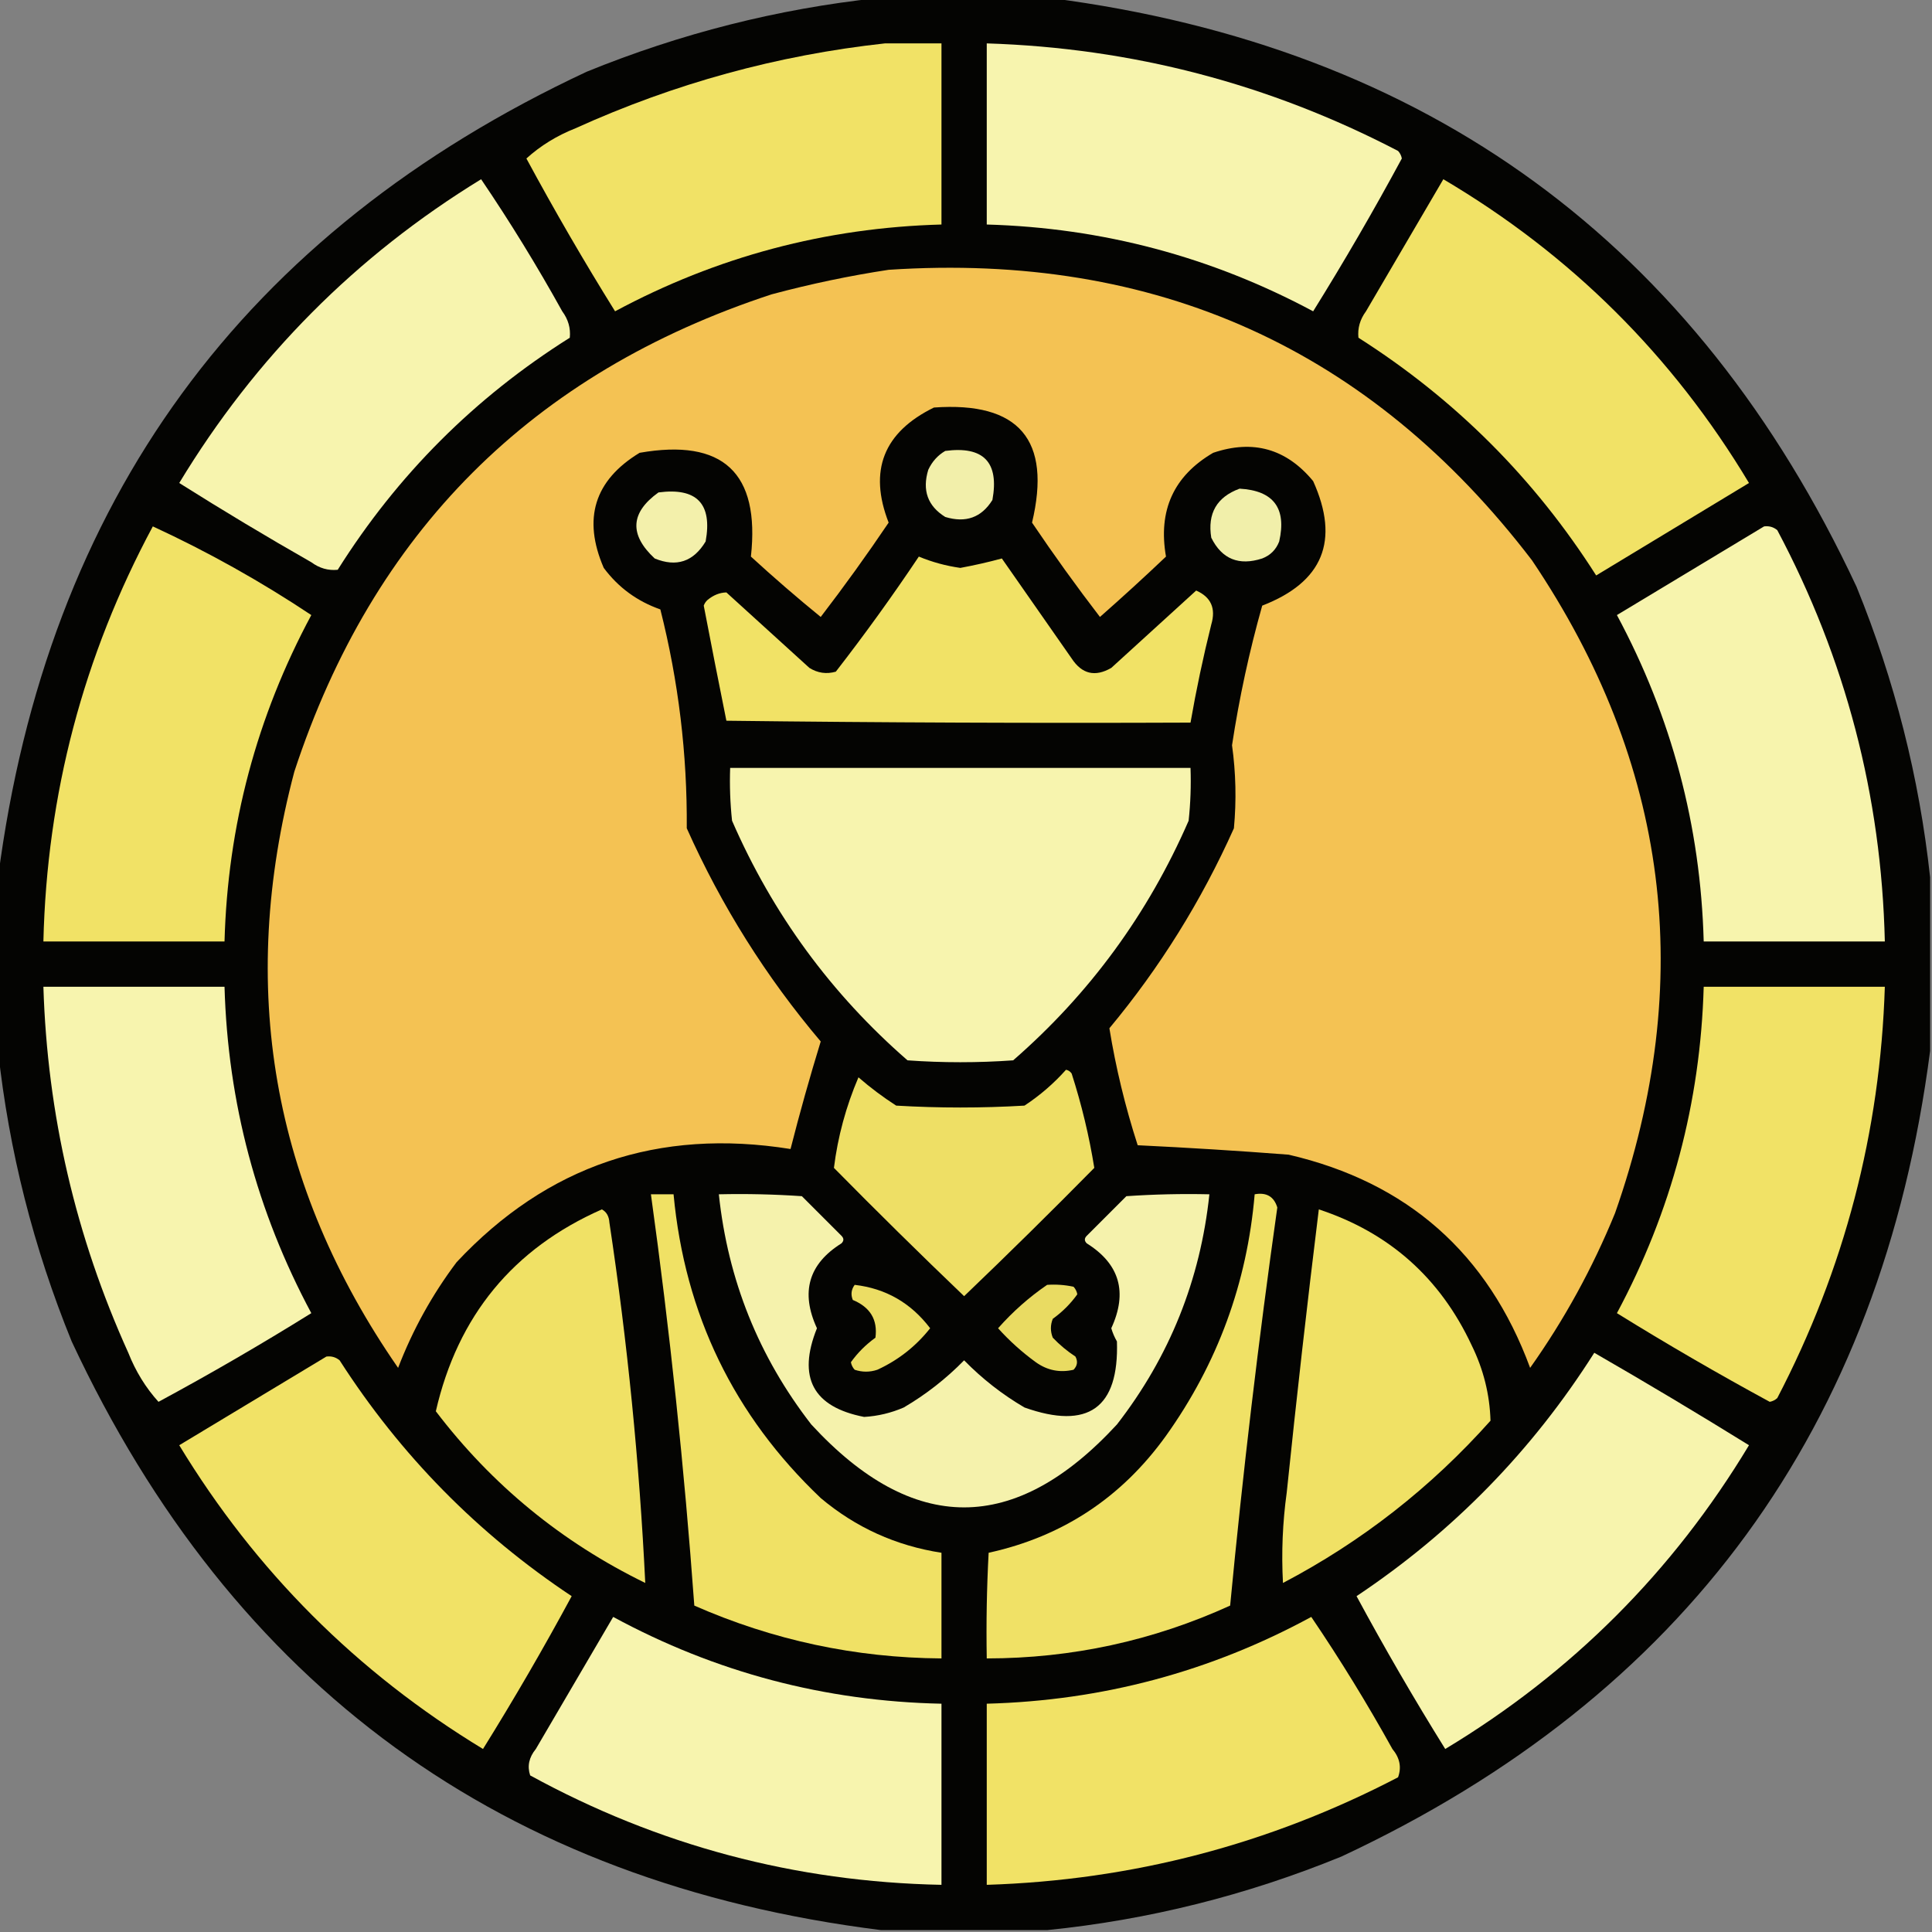 <?xml version="1.0" encoding="UTF-8"?>
<!DOCTYPE svg PUBLIC "-//W3C//DTD SVG 1.1//EN" "http://www.w3.org/Graphics/SVG/1.1/DTD/svg11.dtd">
<svg xmlns="http://www.w3.org/2000/svg" version="1.1" width="512px" height="512px" style="shape-rendering:geometricPrecision; text-rendering:geometricPrecision; image-rendering:optimizeQuality; fill-rule:evenodd; clip-rule:evenodd" xmlns:xlink="http://www.w3.org/1999/xlink">
<rect width="100%" height="100%" fill="#808080" stroke="none"/>
<g><path style="opacity:0.984" fill="#030301" d="M 232.5,-0.5 C 247.833,-0.5 263.167,-0.5 278.5,-0.5C 378.272,12.449 449.438,64.449 492,155.5C 502.136,180.379 508.636,206.046 511.5,232.5C 511.5,247.833 511.5,263.167 511.5,278.5C 498.549,378.273 446.549,449.439 355.5,492C 330.314,502.296 304.314,508.796 277.5,511.5C 262.833,511.5 248.167,511.5 233.5,511.5C 133.234,498.959 61.734,446.959 19,355.5C 8.864,330.621 2.364,304.954 -0.5,278.5C -0.5,263.167 -0.5,247.833 -0.5,232.5C 12.449,132.729 64.449,61.562 155.5,19C 180.377,8.865 206.043,2.365 232.5,-0.5 Z"/></g>
<g><path style="opacity:0.999" fill="#f1e266" d="M 234.5,11.5 C 239.5,11.5 244.5,11.5 249.5,11.5C 249.5,27.5 249.5,43.5 249.5,59.5C 218.838,60.333 190.005,67.999 163,82.5C 154.751,69.249 146.918,55.749 139.5,42C 143.242,38.616 147.576,35.95 152.5,34C 178.736,22.11 206.069,14.61 234.5,11.5 Z"/></g>
<g><path style="opacity:1" fill="#f7f4ae" d="M 261.5,11.5 C 300.023,12.714 336.356,22.214 370.5,40C 371.022,40.561 371.355,41.228 371.5,42C 364.082,55.749 356.249,69.249 348,82.5C 321.003,68.042 292.17,60.375 261.5,59.5C 261.5,43.5 261.5,27.5 261.5,11.5 Z"/></g>
<g><path style="opacity:0.999" fill="#f1e266" d="M 382.5,47.5 C 416.267,67.433 443.267,94.266 463.5,128C 450,136.167 436.5,144.333 423,152.5C 406.667,126.833 385.667,105.833 360,89.5C 359.743,86.983 360.41,84.65 362,82.5C 368.845,70.806 375.678,59.139 382.5,47.5 Z"/></g>
<g><path style="opacity:1" fill="#f7f4ae" d="M 127.5,47.5 C 135.143,58.769 142.31,70.435 149,82.5C 150.59,84.65 151.257,86.983 151,89.5C 125.833,105.333 105.333,125.833 89.5,151C 86.983,151.257 84.65,150.59 82.5,149C 70.668,142.252 59.001,135.252 47.5,128C 67.692,94.642 94.359,67.808 127.5,47.5 Z"/></g>
<g><path style="opacity:1" fill="#f4c253" d="M 235.5,71.5 C 306.361,66.815 363.194,92.481 406,148.5C 442.273,202.346 449.606,260.013 428,321.5C 422.052,336.066 414.552,349.732 405.5,362.5C 394.309,332.14 372.975,313.307 341.5,306C 328.188,304.975 314.854,304.142 301.5,303.5C 298.196,293.285 295.696,282.952 294,272.5C 307.375,256.427 318.375,238.76 327,219.5C 327.684,212.149 327.518,204.815 326.5,197.5C 328.407,184.962 331.074,172.628 334.5,160.5C 350.614,154.27 355.114,143.27 348,127.5C 340.912,118.916 332.078,116.416 321.5,120C 311.028,126.122 306.861,135.288 309,147.5C 303.261,152.95 297.428,158.283 291.5,163.5C 285.267,155.381 279.267,147.048 273.5,138.5C 278.729,116.56 270.063,106.393 247.5,108C 234.135,114.555 230.135,124.721 235.5,138.5C 229.733,147.048 223.733,155.381 217.5,163.5C 211.186,158.353 205.019,153.02 199,147.5C 201.441,125.29 191.607,116.123 169.5,120C 157.521,127.277 154.354,137.444 160,150.5C 163.85,155.677 168.85,159.343 175,161.5C 179.81,180.546 182.143,199.879 182,219.5C 191.201,240.086 203.034,258.92 217.5,276C 214.596,285.452 211.929,294.952 209.5,304.5C 174.474,298.896 144.974,308.896 121,334.5C 114.536,343.092 109.37,352.426 105.5,362.5C 72.064,314.225 62.898,261.559 78,204.5C 98.833,141 141,98.833 204.5,78C 214.854,75.231 225.187,73.064 235.5,71.5 Z"/></g>
<g><path style="opacity:1" fill="#f2efaa" d="M 250.5,119.5 C 260.659,118.158 264.826,122.491 263,132.5C 260.103,137.155 255.937,138.655 250.5,137C 245.845,134.103 244.345,129.937 246,124.5C 247.025,122.313 248.525,120.646 250.5,119.5 Z"/></g>
<g><path style="opacity:1" fill="#f3f0ab" d="M 174.5,130.5 C 184.659,129.158 188.826,133.491 187,143.5C 183.768,148.868 179.268,150.368 173.5,148C 166.711,141.687 167.045,135.853 174.5,130.5 Z"/></g>
<g><path style="opacity:0.999" fill="#f1efaa" d="M 328.5,129.5 C 337.506,130.009 341.006,134.676 339,143.5C 338.167,145.667 336.667,147.167 334.5,148C 328.315,150.002 323.815,148.169 321,142.5C 319.953,136.061 322.453,131.728 328.5,129.5 Z"/></g>
<g><path style="opacity:1" fill="#f1e266" d="M 40.5,139.5 C 55.077,146.231 69.077,154.064 82.5,163C 67.999,190.005 60.333,218.838 59.5,249.5C 43.5,249.5 27.5,249.5 11.5,249.5C 12.419,210.489 22.086,173.822 40.5,139.5 Z"/></g>
<g><path style="opacity:1" fill="#f7f4ad" d="M 467.5,139.5 C 468.822,139.33 469.989,139.663 471,140.5C 489.102,174.573 498.602,210.907 499.5,249.5C 483.5,249.5 467.5,249.5 451.5,249.5C 450.667,218.838 443.001,190.005 428.5,163C 441.564,155.141 454.564,147.308 467.5,139.5 Z"/></g>
<g><path style="opacity:0.999" fill="#f1e266" d="M 243.5,147.5 C 247.011,148.962 250.678,149.962 254.5,150.5C 258.313,149.794 261.98,148.961 265.5,148C 271.667,156.833 277.833,165.667 284,174.5C 286.72,178.644 290.22,179.477 294.5,177C 302,170.167 309.5,163.333 317,156.5C 320.934,158.231 322.268,161.231 321,165.5C 318.852,174.108 317.019,182.775 315.5,191.5C 274.499,191.667 233.499,191.5 192.5,191C 190.456,180.869 188.456,170.703 186.5,160.5C 186.709,159.914 187.043,159.414 187.5,159C 189.055,157.711 190.721,157.044 192.5,157C 199.833,163.667 207.167,170.333 214.5,177C 216.695,178.373 219.029,178.706 221.5,178C 229.21,168.069 236.544,157.902 243.5,147.5 Z"/></g>
<g><path style="opacity:1" fill="#f7f4ae" d="M 193.5,203.5 C 234.167,203.5 274.833,203.5 315.5,203.5C 315.666,208.179 315.499,212.845 315,217.5C 304.241,242.205 288.741,263.372 268.5,281C 259.167,281.667 249.833,281.667 240.5,281C 220.259,263.372 204.759,242.205 194,217.5C 193.501,212.845 193.334,208.179 193.5,203.5 Z"/></g>
<g><path style="opacity:1" fill="#f7f4ae" d="M 11.5,261.5 C 27.5,261.5 43.5,261.5 59.5,261.5C 60.375,292.17 68.042,321.003 82.5,348C 69.249,356.249 55.749,364.082 42,371.5C 38.616,367.758 35.95,363.424 34,358.5C 20.042,327.666 12.542,295.333 11.5,261.5 Z"/></g>
<g><path style="opacity:0.999" fill="#f1e266" d="M 451.5,261.5 C 467.5,261.5 483.5,261.5 499.5,261.5C 498.29,300.007 488.79,336.34 471,370.5C 470.439,371.022 469.772,371.355 469,371.5C 455.271,364.052 441.771,356.219 428.5,348C 442.958,321.003 450.625,292.17 451.5,261.5 Z"/></g>
<g><path style="opacity:1" fill="#eedf65" d="M 282.5,283.5 C 283.117,283.611 283.617,283.944 284,284.5C 286.649,292.758 288.649,301.091 290,309.5C 278.653,321.014 267.153,332.348 255.5,343.5C 243.847,332.348 232.347,321.014 221,309.5C 222.025,301.248 224.192,293.248 227.5,285.5C 230.654,288.243 233.988,290.743 237.5,293C 248.833,293.667 260.167,293.667 271.5,293C 275.612,290.288 279.278,287.122 282.5,283.5 Z"/></g>
<g><path style="opacity:0.999" fill="#f0e165" d="M 172.5,316.5 C 174.5,316.5 176.5,316.5 178.5,316.5C 181.483,348.298 194.483,375.131 217.5,397C 226.779,404.805 237.446,409.638 249.5,411.5C 249.5,420.833 249.5,430.167 249.5,439.5C 226.697,439.341 204.863,434.674 184,425.5C 181.353,389.034 177.52,352.7 172.5,316.5 Z"/></g>
<g><path style="opacity:1" fill="#f5f2ac" d="M 190.5,316.5 C 197.841,316.334 205.174,316.5 212.5,317C 216,320.5 219.5,324 223,327.5C 223.667,328.167 223.667,328.833 223,329.5C 214.272,334.964 212.106,342.464 216.5,352C 211.269,365.026 215.435,372.859 229,375.5C 232.642,375.287 236.142,374.453 239.5,373C 245.377,369.558 250.71,365.391 255.5,360.5C 260.29,365.391 265.623,369.558 271.5,373C 288.391,378.991 296.558,373.157 296,355.5C 295.362,354.391 294.862,353.225 294.5,352C 298.894,342.464 296.728,334.964 288,329.5C 287.333,328.833 287.333,328.167 288,327.5C 291.5,324 295,320.5 298.5,317C 305.826,316.5 313.159,316.334 320.5,316.5C 318.101,339.206 309.934,359.54 296,377.5C 268.983,406.796 241.983,406.796 215,377.5C 201.066,359.54 192.899,339.206 190.5,316.5 Z"/></g>
<g><path style="opacity:0.999" fill="#f0e166" d="M 332.5,316.5 C 335.617,315.927 337.617,317.094 338.5,320C 333.527,355.096 329.36,390.262 326,425.5C 305.542,434.816 284.042,439.483 261.5,439.5C 261.334,430.161 261.5,420.827 262,411.5C 281.572,407.206 297.239,396.872 309,380.5C 322.66,361.358 330.493,340.024 332.5,316.5 Z"/></g>
<g><path style="opacity:0.999" fill="#f0e165" d="M 159.5,320.5 C 160.725,321.152 161.392,322.319 161.5,324C 166.282,355.701 169.449,387.534 171,419.5C 148.871,408.695 130.371,393.529 115.5,374C 121.308,348.708 135.975,330.875 159.5,320.5 Z"/></g>
<g><path style="opacity:0.999" fill="#f0e165" d="M 349.5,320.5 C 368.15,326.647 381.65,338.647 390,356.5C 393.126,362.863 394.792,369.529 395,376.5C 379.204,394.213 360.87,408.547 340,419.5C 339.565,411.48 339.899,403.48 341,395.5C 343.588,370.463 346.421,345.463 349.5,320.5 Z"/></g>
<g><path style="opacity:0.997" fill="#ecdd64" d="M 226.5,340.5 C 234.737,341.456 241.404,345.289 246.5,352C 242.714,356.786 238.047,360.453 232.5,363C 230.5,363.667 228.5,363.667 226.5,363C 225.978,362.439 225.645,361.772 225.5,361C 227.271,358.513 229.438,356.346 232,354.5C 232.627,349.755 230.627,346.422 226,344.5C 225.421,343.072 225.588,341.738 226.5,340.5 Z"/></g>
<g><path style="opacity:0.996" fill="#eadc63" d="M 277.5,340.5 C 279.857,340.337 282.19,340.503 284.5,341C 285.022,341.561 285.355,342.228 285.5,343C 283.729,345.487 281.562,347.654 279,349.5C 278.333,351.167 278.333,352.833 279,354.5C 280.815,356.405 282.815,358.072 285,359.5C 285.684,360.784 285.517,361.951 284.5,363C 280.88,363.841 277.546,363.174 274.5,361C 270.848,358.347 267.514,355.347 264.5,352C 268.413,347.581 272.746,343.748 277.5,340.5 Z"/></g>
<g><path style="opacity:0.999" fill="#f1e266" d="M 86.5,359.5 C 87.822,359.33 88.989,359.663 90,360.5C 106.144,385.644 126.644,406.477 151.5,423C 144.082,436.749 136.249,450.249 128,463.5C 94.597,443.219 67.763,416.386 47.5,383C 60.563,375.141 73.564,367.308 86.5,359.5 Z"/></g>
<g><path style="opacity:1" fill="#f7f4ad" d="M 422.5,358.5 C 436.28,366.44 449.947,374.607 463.5,383C 443.333,416.5 416.5,443.333 383,463.5C 374.751,450.249 366.918,436.749 359.5,423C 385.067,405.934 406.067,384.434 422.5,358.5 Z"/></g>
<g><path style="opacity:1" fill="#f7f4ae" d="M 162.5,428.5 C 189.612,443.195 218.612,450.862 249.5,451.5C 249.5,467.5 249.5,483.5 249.5,499.5C 210.75,498.73 174.417,489.063 140.5,470.5C 139.686,468.048 140.186,465.715 142,463.5C 148.845,451.806 155.678,440.139 162.5,428.5 Z"/></g>
<g><path style="opacity:1" fill="#f1e266" d="M 347.5,428.5 C 355.143,439.768 362.31,451.435 369,463.5C 370.964,465.853 371.464,468.353 370.5,471C 336.356,488.786 300.022,498.286 261.5,499.5C 261.5,483.5 261.5,467.5 261.5,451.5C 292.12,450.68 320.787,443.014 347.5,428.5 Z"/></g>
</svg>
